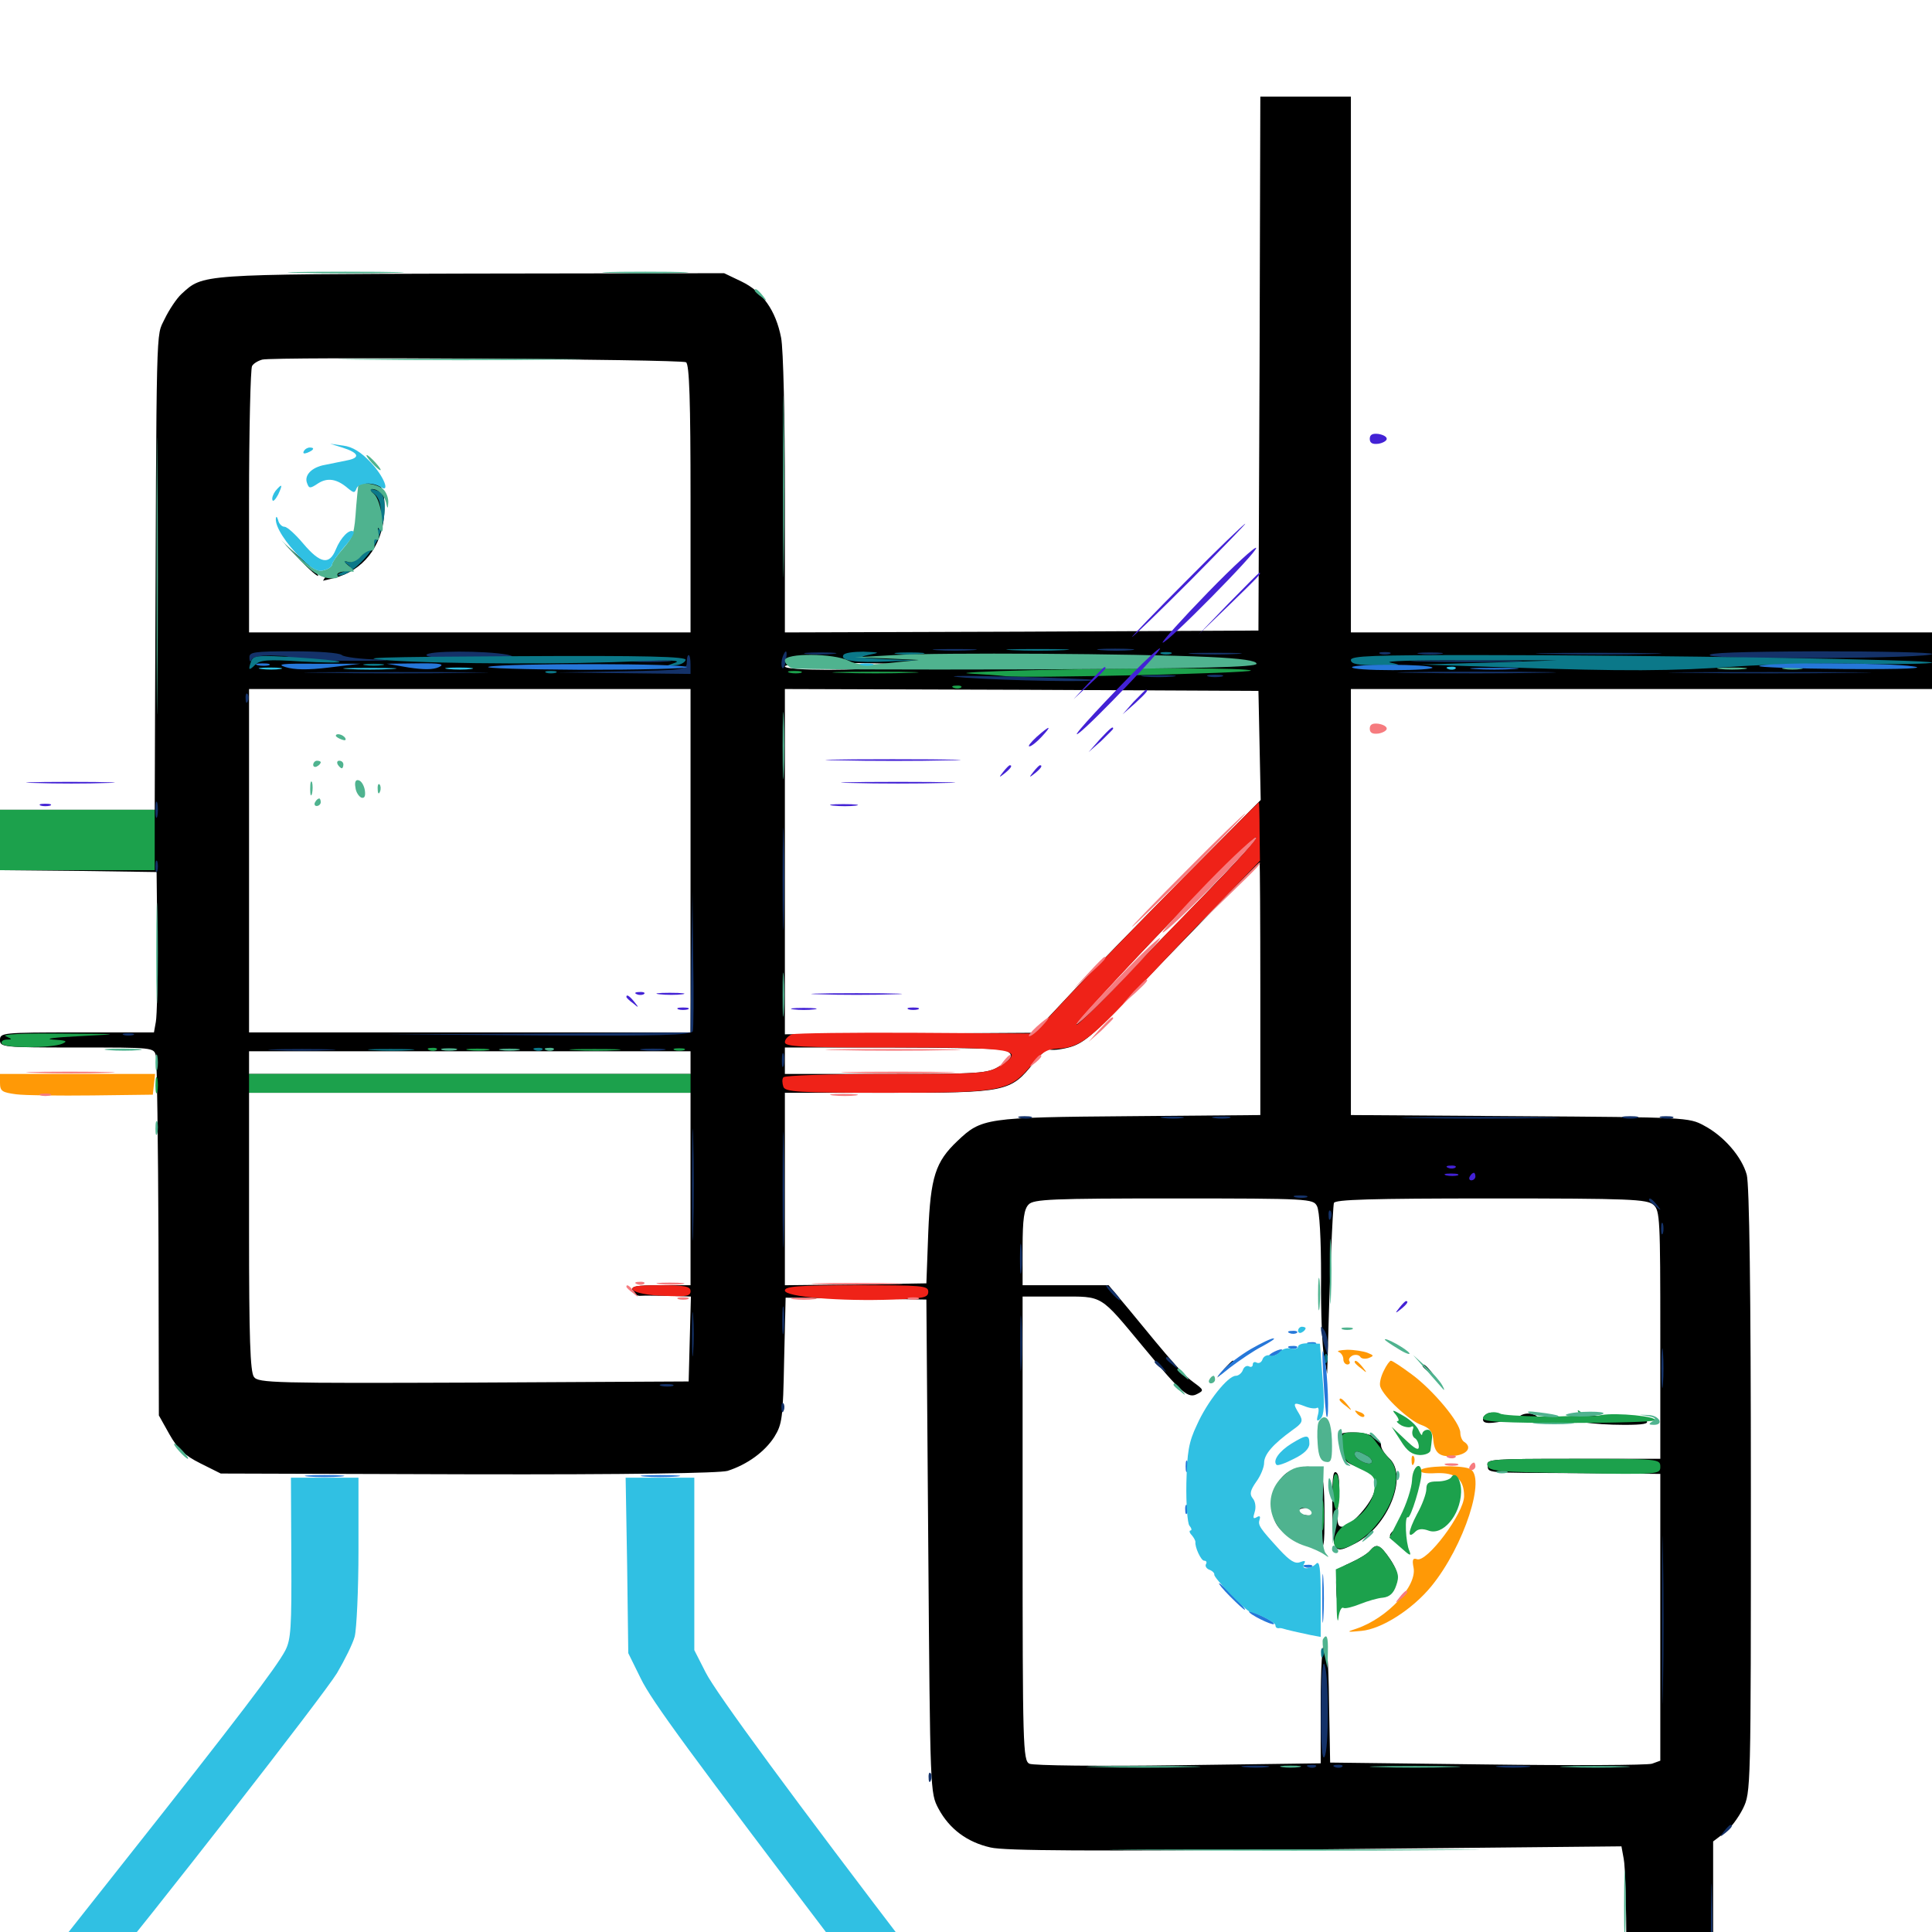 <svg xmlns="http://www.w3.org/2000/svg" viewBox="0 -1000 1000 1000">
	<path fill="#000000" d="M651.953 -811.914L651.367 -673.633L528.906 -673.047L406.25 -672.656V-743.75C406.25 -783.594 405.469 -819.336 404.297 -825.195C401.562 -839.258 394.727 -849.023 383.789 -854.297L374.805 -858.594L243.75 -858.398C102.734 -858.008 105.273 -858.203 93.945 -847.852C91.406 -845.508 87.5 -839.648 85.156 -834.766C80.664 -825.195 81.055 -838.086 80.273 -636.133L80.078 -580.859H40.039H0V-565.234V-549.609L40.625 -549.219L81.055 -548.633L81.445 -512.5C81.641 -492.578 81.25 -474.023 80.664 -471.094L79.688 -465.625H39.844C1.367 -465.625 0 -465.43 0 -461.719C0 -458.008 1.367 -457.812 39.844 -457.812C79.492 -457.812 79.688 -457.812 80.664 -453.516C81.25 -450.977 81.836 -408.203 82.031 -358.203L82.227 -267.383L87.695 -257.617C91.992 -250 95.508 -246.68 103.711 -242.578L114.258 -237.305L242.188 -236.914C326.172 -236.719 372.266 -237.5 376.562 -238.672C386.914 -241.992 395.898 -248.633 400.781 -256.25C404.883 -262.891 405.273 -266.016 405.859 -295.898L406.641 -328.32L442.969 -327.93L479.492 -327.344L480.469 -199.805C481.445 -72.07 481.445 -72.07 485.742 -63.867C491.406 -53.32 500.586 -46.484 512.695 -43.75C519.922 -41.992 564.648 -41.797 680.859 -42.773L839.258 -44.336L840.43 -37.891C841.211 -34.375 841.797 -13.281 841.797 9.18V50H864.258H886.719V1.562V-46.875L892.383 -51.172C895.508 -53.32 899.805 -59.18 902.148 -63.867C906.25 -72.266 906.25 -73.438 906.25 -228.516C906.25 -331.445 905.469 -387.109 904.102 -391.992C901.562 -401.172 892.383 -411.914 882.031 -417.383C874.219 -421.68 872.266 -421.68 786.719 -422.266L699.219 -422.852V-533.008V-643.359H849.609H1000V-658.008V-672.656H849.609H699.219V-811.328V-950H675.781H652.344ZM355.078 -812.5C356.836 -811.523 357.422 -791.992 357.422 -741.797V-672.656H243.164H128.906V-740.625C128.906 -777.93 129.688 -809.375 130.469 -810.547C131.25 -811.914 133.594 -813.281 135.742 -813.867C141.797 -815.43 352.539 -814.062 355.078 -812.5ZM425.391 -659.57C427.148 -660.156 425.586 -660.547 421.875 -660.547C418.164 -660.547 416.602 -660.156 418.555 -659.57C420.312 -659.18 423.438 -659.18 425.391 -659.57ZM468.359 -659.57C471.289 -659.961 468.359 -660.352 461.914 -660.352C455.469 -660.352 453.125 -659.961 456.641 -659.57C460.156 -659.18 465.43 -659.18 468.359 -659.57ZM650.391 -659.57C650.391 -660.352 636.914 -660.742 620.703 -660.547C590.43 -660.156 593.945 -659.375 630.469 -658.594C641.406 -658.203 650.391 -658.594 650.391 -659.57ZM462.891 -655.078C446.484 -652.734 406.25 -652.734 406.25 -655.078C406.25 -656.25 418.555 -656.836 440.039 -656.836C464.453 -656.641 470.703 -656.055 462.891 -655.078ZM625.586 -655.664C630.078 -656.055 626.367 -656.445 617.188 -656.445C608.008 -656.445 604.297 -656.055 608.984 -655.664C613.477 -655.273 620.898 -655.273 625.586 -655.664ZM149.805 -653.711C153.906 -654.102 151.172 -654.492 143.555 -654.492C136.133 -654.492 132.812 -654.102 136.133 -653.711C139.648 -653.32 145.898 -653.32 149.805 -653.711ZM236.914 -653.711C250.977 -653.906 239.453 -654.297 210.938 -654.297C182.422 -654.297 170.898 -653.906 185.156 -653.711C199.219 -653.32 222.656 -653.32 236.914 -653.711ZM306.055 -653.711C310.156 -654.102 307.422 -654.492 299.805 -654.492C292.383 -654.492 289.062 -654.102 292.383 -653.711C295.898 -653.32 302.148 -653.32 306.055 -653.711ZM752.539 -653.711C759.18 -654.102 753.32 -654.297 739.258 -654.297C725.391 -654.297 719.922 -654.102 727.148 -653.711C734.375 -653.32 745.898 -653.32 752.539 -653.711ZM942.969 -653.711C950.195 -654.102 944.141 -654.297 929.688 -654.297C915.234 -654.297 909.18 -654.102 916.602 -653.711C923.828 -653.32 935.547 -653.32 942.969 -653.711ZM357.422 -554.492V-465.625H243.164H128.906V-554.492V-643.359H243.164H357.422ZM651.953 -614.062L652.539 -585.938L611.719 -544.727C589.453 -522.266 562.891 -495.117 553.125 -484.57L535.156 -465.43L470.703 -465.039L406.25 -464.648V-554.102V-643.359L528.906 -642.969L651.367 -642.383ZM624.805 -538.281C610.547 -523.438 589.062 -501.562 577.344 -489.648C553.711 -465.234 547.266 -460.742 567.969 -482.812C609.961 -527.734 649.414 -568.164 650.195 -566.602C650.586 -565.625 639.062 -552.93 624.805 -538.281ZM652.344 -488.281V-422.852L584.57 -422.266C510.156 -421.68 508.008 -421.289 495.508 -409.375C484.18 -398.633 481.641 -390.82 480.469 -362.109L479.492 -335.742L442.969 -335.156L406.25 -334.766V-384.57V-434.375H459.961C521.094 -434.375 523.047 -434.766 535.156 -450C538.477 -454.297 542.188 -457.422 543.164 -456.836C544.141 -456.25 548.633 -456.641 553.125 -457.812C559.961 -459.57 564.844 -463.477 579.492 -478.906C609.375 -509.961 651.367 -553.32 651.953 -553.32C652.148 -553.516 652.344 -524.219 652.344 -488.281ZM519.141 -456.641C525 -454.883 524.609 -452.539 517.188 -448.047C511.133 -444.336 507.227 -444.141 458.594 -444.141H406.25V-450.977V-457.812H460.547C490.234 -457.812 516.602 -457.227 519.141 -456.641ZM357.422 -450V-444.141H243.164H128.906V-450V-455.859H243.164H357.422ZM357.422 -384.57V-334.766H341.797C328.906 -334.766 326.562 -334.18 327.344 -331.836C327.93 -330.273 329.883 -329.102 331.641 -329.297C333.594 -329.492 340.039 -329.297 346.289 -329.297L357.617 -328.906L357.031 -307.031L356.445 -284.961L245.117 -284.375C142.188 -283.984 133.594 -284.18 131.445 -287.305C129.492 -289.844 128.906 -308.008 128.906 -362.5V-434.375H243.164H357.422ZM681.641 -375.781C683.008 -373.438 683.789 -358.789 683.789 -339.062C683.594 -321.094 684.375 -302.539 685.352 -297.656L686.914 -288.867L687.305 -300.586C688.086 -335.156 689.844 -375.195 690.43 -377.344C691.016 -379.102 709.18 -379.688 771.68 -379.688C843.945 -379.688 852.539 -379.297 855.859 -376.367C859.18 -373.438 859.375 -368.75 859.375 -308.984V-244.922H814.258C772.461 -244.922 769.336 -244.727 769.922 -241.602C770.703 -237.5 766.797 -237.695 817.969 -237.5L859.375 -237.109V-162.891V-88.672L855.078 -87.109C852.539 -86.328 814.062 -86.133 769.531 -86.719L688.477 -87.695L687.891 -119.531C687.695 -139.648 686.719 -150.977 685.547 -150.195C684.375 -149.414 683.594 -136.133 683.594 -118.164V-87.305L609.961 -86.328C568.945 -85.742 534.57 -86.133 532.812 -87.109C529.492 -88.672 529.297 -96.484 529.297 -208.789V-328.906H548.633C571.289 -328.906 568.945 -330.273 591.992 -302.539C611.914 -278.516 615.039 -275.977 619.727 -278.516C623.242 -280.273 623.047 -280.664 617.969 -284.375C612.5 -288.281 606.836 -294.727 583.984 -322.656L573.828 -334.766H551.562H529.297V-354.102C529.297 -369.141 530.078 -374.219 532.422 -376.562C534.961 -379.297 544.531 -379.688 607.422 -379.688C677.734 -379.688 679.688 -379.492 681.641 -375.781ZM187.695 -749.023C185.938 -747.852 184.961 -742.773 184.57 -734.375C184.18 -723.438 183.398 -720.508 179.297 -716.016C176.562 -713.086 172.656 -708.203 170.703 -705.078L167.188 -699.414L172.852 -700.781C187.695 -704.492 197.656 -716.992 198.828 -733.398C200 -748.242 195.703 -754.102 187.695 -749.023ZM155.664 -709.766C160.156 -705.078 164.258 -701.562 164.648 -701.953C165.039 -702.539 161.328 -706.445 156.445 -710.547L147.461 -718.359ZM633.594 -291.406L629.883 -286.914L634.375 -290.625C638.477 -294.141 639.648 -295.703 638.086 -295.703C637.695 -295.703 635.742 -293.75 633.594 -291.406ZM736.328 -292.969C736.328 -292.578 737.891 -291.016 739.844 -289.648C742.773 -287.109 742.969 -287.305 740.43 -290.43C737.891 -293.555 736.328 -294.531 736.328 -292.969ZM771.094 -268.75C769.141 -268.359 767.578 -266.797 767.578 -265.43C767.578 -263.477 769.531 -263.086 775 -263.867C778.906 -264.453 782.422 -265.039 782.617 -265.234C783.984 -266.211 773.633 -269.336 771.094 -268.75ZM786.133 -266.406C785.352 -265.234 787.5 -264.453 791.016 -264.453C794.531 -264.453 796.68 -265.234 795.898 -266.406C795.312 -267.578 792.969 -268.359 791.016 -268.359C789.062 -268.359 786.719 -267.578 786.133 -266.406ZM815.039 -266.211C810.156 -264.648 824.414 -262.5 840.82 -262.5C850.586 -262.5 853.711 -263.086 852.148 -264.648C849.805 -266.992 820.508 -268.164 815.039 -266.211ZM801.367 -265.039C799.414 -265.625 800.586 -266.016 803.711 -266.016C807.031 -266.016 808.398 -265.625 807.227 -265.039C805.859 -264.648 803.125 -264.648 801.367 -265.039ZM694.141 -255.469C694.727 -253.711 695.312 -250.391 695.312 -247.852C695.312 -244.336 696.875 -242.773 701.953 -241.016C710.742 -238.281 712.695 -235.352 711.523 -228.711C710.352 -222.266 699.219 -209.766 694.727 -209.766C692.188 -209.766 691.797 -211.719 692.773 -223.242C693.555 -232.422 693.164 -236.914 691.602 -237.891C689.844 -239.062 689.453 -233.984 689.648 -218.75C689.844 -195.898 690.234 -195.312 701.562 -201.172C718.555 -209.961 728.906 -235.938 719.141 -245.117C716.797 -247.266 714.844 -250.195 714.844 -251.758C714.844 -255.664 708.594 -258.594 700.195 -258.594C694.336 -258.594 693.164 -258.008 694.141 -255.469ZM668.75 -239.062C659.18 -235.352 655.078 -219.141 661.328 -210.156C664.648 -205.469 673.633 -200.195 680.859 -198.828C685.547 -198.047 685.547 -198.047 685.547 -217.188C685.547 -229.492 684.766 -237.109 683.203 -238.672C680.469 -241.406 674.805 -241.602 668.75 -239.062ZM682.617 -217.578C683.398 -216.406 681.25 -215.625 677.93 -215.625C674.609 -215.625 671.875 -216.602 671.875 -217.578C671.875 -218.75 674.023 -219.531 676.562 -219.531C679.297 -219.531 682.031 -218.75 682.617 -217.578ZM719.727 -206.055C719.141 -205.078 719.531 -203.711 720.703 -202.93C721.68 -202.344 722.656 -203.125 722.656 -204.688C722.656 -208.203 721.484 -208.789 719.727 -206.055ZM709.18 -197.461C708.008 -195.898 703.516 -193.164 699.219 -191.211C691.602 -187.695 691.406 -187.5 691.602 -177.734C691.797 -172.266 692.383 -169.727 692.773 -172.266C693.164 -174.609 694.531 -176.172 695.508 -175.391C696.484 -174.805 700.195 -175.195 703.711 -176.367C707.031 -177.539 712.695 -178.711 716.211 -178.906C724.414 -179.492 725.391 -184.18 719.531 -192.969C714.258 -200.586 712.5 -201.367 709.18 -197.461Z"/>
	<path fill="#ff9906" d="M0 -439.453C0 -435.156 1.172 -434.57 8.398 -433.594C12.891 -433.008 30.664 -432.812 47.852 -433.008L79.102 -433.398L79.688 -438.867L80.273 -444.141H40.234H0ZM692.969 -300.195C694.141 -299.805 695.312 -298.047 695.312 -296.484C695.312 -294.922 696.289 -293.75 697.461 -293.75C698.438 -293.75 699.023 -294.531 698.438 -295.508C697.852 -296.484 698.633 -297.656 700.195 -298.438C701.758 -299.023 703.516 -298.633 704.102 -297.656C704.688 -296.68 706.641 -296.484 708.398 -297.07C711.328 -298.242 711.133 -298.438 707.812 -299.805C705.859 -300.586 700.977 -301.367 697.266 -301.367C693.555 -301.172 691.602 -300.781 692.969 -300.195ZM701.172 -294.922C701.172 -294.531 702.734 -292.969 704.688 -291.602C707.617 -289.062 707.812 -289.258 705.273 -292.383C702.734 -295.508 701.172 -296.484 701.172 -294.922ZM716.211 -290.43C714.648 -287.305 713.867 -283.789 714.453 -282.227C716.211 -276.953 729.492 -264.648 735.547 -262.5C739.844 -260.938 741.406 -259.18 741.797 -255.273C742.383 -247.852 745.117 -245.508 752.93 -246.484C759.57 -247.266 762.109 -250.977 757.812 -253.711C756.836 -254.297 755.859 -256.445 755.859 -258.398C755.859 -263.672 741.602 -280.664 730.664 -288.672C725.391 -292.578 720.703 -295.703 719.922 -295.703C719.336 -295.703 717.578 -293.359 716.211 -290.43ZM693.359 -275.391C693.359 -275 694.922 -273.438 696.875 -272.07C699.805 -269.531 700 -269.727 697.461 -272.852C694.922 -275.977 693.359 -276.953 693.359 -275.391ZM702.539 -268.164C703.906 -266.797 705.469 -266.211 706.055 -266.797C706.641 -267.383 705.664 -268.555 703.711 -269.141C700.977 -270.312 700.781 -270.117 702.539 -268.164ZM730.664 -243.75C730.664 -241.602 731.25 -241.016 731.836 -242.578C732.422 -243.945 732.227 -245.703 731.641 -246.289C731.055 -247.07 730.469 -245.898 730.664 -243.75ZM735.352 -239.062C734.57 -237.891 737.5 -237.109 743.359 -237.5C753.516 -237.891 757.812 -234.375 757.812 -225.586C757.812 -216.797 738.477 -191.016 733.398 -192.969C731.25 -193.75 730.859 -192.578 731.641 -188.672C733.594 -179.102 718.164 -162.5 702.148 -157.031C696.68 -155.273 696.875 -155.078 704.688 -155.859C715.234 -156.836 731.055 -166.992 740.82 -178.906C757.812 -199.609 769.727 -236.328 760.547 -239.844C755.469 -241.797 736.719 -241.211 735.352 -239.062Z"/>
	<path fill="#ef2218" d="M712.5 -622.461C710.938 -623.047 711.523 -623.633 713.672 -623.633C715.82 -623.828 716.992 -623.242 716.211 -622.656C715.625 -622.07 713.867 -621.875 712.5 -622.461ZM612.109 -545.312C590.625 -523.438 564.453 -496.484 553.906 -485.352L534.961 -465.039L474.414 -465.43C441.016 -465.625 412.109 -465.234 409.961 -464.648C408.008 -463.867 406.25 -462.109 406.25 -460.547C406.25 -458.203 414.648 -457.812 460.547 -457.812C526.172 -457.812 531.445 -456.836 517.188 -448.047C511.133 -444.336 507.227 -444.141 458.594 -444.141C429.492 -444.141 406.055 -443.359 405.469 -442.383C404.688 -441.406 404.883 -439.258 405.469 -437.5C406.445 -434.766 412.891 -434.375 459.18 -434.375C518.945 -434.375 522.656 -435.156 533.984 -448.828C539.258 -455.469 541.992 -457.031 547.461 -457.227C558.008 -457.617 564.062 -461.914 584.375 -483.398C594.727 -494.531 614.258 -515.234 627.734 -529.102L652.148 -554.492L651.953 -569.727C651.953 -577.93 651.758 -584.766 651.562 -584.766C651.367 -584.766 633.789 -566.992 612.109 -545.312ZM626.562 -540.039C613.281 -526.562 593.555 -506.25 583.008 -494.922C561.328 -471.875 547.461 -459.766 565.234 -479.297C594.922 -512.305 649.414 -568.164 650.195 -566.602C650.586 -565.625 639.844 -553.711 626.562 -540.039ZM327.734 -332.227C328.906 -330.859 335.547 -329.492 343.555 -329.297C355.078 -328.711 357.422 -329.102 357.422 -331.641C357.422 -334.18 354.688 -334.766 341.602 -334.766C328.906 -334.766 326.172 -334.18 327.734 -332.227ZM406.25 -332.031C406.25 -328.711 434.766 -326.367 462.305 -327.344C478.125 -327.93 480.469 -328.32 480.469 -331.445C480.469 -334.57 477.344 -334.766 443.359 -334.766C412.891 -334.766 406.25 -334.18 406.25 -332.031Z"/>
	<path fill="#1ca14c" d="M411.719 -657.617C410.156 -658.203 410.742 -658.789 412.891 -658.789C415.039 -658.984 416.211 -658.398 415.43 -657.812C414.844 -657.227 413.086 -657.031 411.719 -657.617ZM534.18 -653.125C509.57 -652.539 494.922 -651.758 501.953 -651.367C508.984 -650.977 517.383 -650.391 520.508 -650C529.688 -648.828 648.828 -651.562 647.461 -652.93C645.898 -654.297 594.727 -654.492 534.18 -653.125ZM408.789 -651.758C406.836 -652.344 408.008 -652.734 411.133 -652.734C414.453 -652.734 415.82 -652.344 414.648 -651.758C413.281 -651.367 410.547 -651.367 408.789 -651.758ZM435.156 -651.758C425.195 -651.953 433.203 -652.344 453.125 -652.344C473.047 -652.344 481.055 -651.953 471.289 -651.758C461.328 -651.367 444.922 -651.367 435.156 -651.758ZM493.75 -643.945C492.188 -644.531 492.773 -645.117 494.922 -645.117C497.07 -645.312 498.242 -644.727 497.461 -644.141C496.875 -643.555 495.117 -643.359 493.75 -643.945ZM0 -565.234V-549.609H40.039H80.078V-565.234V-580.859H40.039H0ZM2.93 -463.672C6.445 -462.109 6.445 -461.914 3.32 -461.914C1.367 -461.719 0.391 -460.938 0.977 -459.766C2.344 -457.422 26.758 -457.422 32.227 -459.766C35.352 -461.133 34.18 -461.523 27.344 -461.914C22.461 -462.305 28.711 -463.086 41.016 -463.672C63.477 -464.844 63.477 -464.844 31.25 -465.039C11.719 -465.234 0.586 -464.648 2.93 -463.672ZM222.266 -456.445C220.703 -457.031 221.289 -457.617 223.438 -457.617C225.586 -457.812 226.758 -457.227 225.977 -456.641C225.391 -456.055 223.633 -455.859 222.266 -456.445ZM242.773 -456.445C239.648 -456.836 241.797 -457.227 247.07 -457.227C252.539 -457.227 254.883 -456.836 252.539 -456.445C250 -456.055 245.703 -456.055 242.773 -456.445ZM297.461 -456.445C291.211 -456.836 295.898 -457.031 307.617 -457.031C319.531 -457.031 324.609 -456.836 318.945 -456.445C313.281 -456.055 303.711 -456.055 297.461 -456.445ZM349.219 -456.445C347.852 -457.031 348.828 -457.422 351.562 -457.422C354.297 -457.422 355.273 -457.031 354.102 -456.445C352.734 -456.055 350.391 -456.055 349.219 -456.445ZM80.469 -438.281C80.469 -434.57 80.859 -433.008 81.445 -434.961C81.836 -436.719 81.836 -439.844 81.445 -441.797C80.859 -443.555 80.469 -441.992 80.469 -438.281ZM128.906 -439.258V-434.375H243.164H357.422V-439.258V-444.141H243.164H128.906ZM722.461 -267.773C723.828 -266.016 724.414 -264.453 723.438 -264.453C722.461 -264.453 723.242 -263.477 725.195 -262.305C726.953 -261.328 729.492 -260.938 730.469 -261.523C731.445 -262.109 731.836 -261.523 731.25 -259.961C730.664 -258.398 731.055 -256.445 732.227 -255.664C733.398 -255.078 734.375 -252.93 734.375 -251.172C734.375 -249.023 732.422 -250 727.344 -254.883L720.312 -261.523L725 -254.297C728.32 -248.828 730.859 -247.07 734.961 -246.875C737.891 -246.875 740.43 -248.047 740.43 -249.414C740.625 -250.586 741.016 -253.516 741.211 -255.859C741.406 -258.203 740.43 -259.961 739.062 -259.961C737.5 -259.961 736.328 -258.984 736.133 -257.812C736.133 -256.641 735.352 -257.422 734.375 -259.57C733.594 -261.719 729.883 -265.234 726.367 -267.188C720.703 -270.508 720.117 -270.508 722.461 -267.773ZM771.094 -268.75C769.141 -268.359 767.578 -266.992 767.578 -265.82C767.578 -264.062 779.102 -263.477 811.328 -263.477C835.352 -263.477 855.664 -264.062 856.445 -264.844C858.398 -266.797 836.719 -268.945 828.906 -267.578C824.414 -266.602 820.898 -266.992 818.75 -268.75C816.797 -270.312 816.211 -270.508 816.992 -268.945C817.969 -267.188 813.281 -266.797 798.438 -266.797C787.305 -266.992 777.539 -267.578 776.367 -268.359C775.391 -268.945 772.852 -269.336 771.094 -268.75ZM694.922 -251.172C695.508 -244.531 696.68 -243.164 703.711 -239.844C710.938 -236.523 711.914 -235.352 711.523 -230.273C710.938 -222.852 705.469 -215.43 697.852 -211.719C691.406 -208.594 688.086 -200.391 692.383 -198.633C696.289 -197.266 705.859 -202.93 711.914 -210.156C722.656 -222.656 725.781 -237.695 719.336 -244.727C717.383 -246.875 714.258 -250.781 712.305 -253.516C709.57 -257.422 707.227 -258.594 701.562 -258.594C694.336 -258.594 694.141 -258.594 694.922 -251.172ZM707.227 -246.68C709.375 -245.703 710.547 -243.945 709.961 -242.969C708.789 -241.016 701.172 -244.727 701.172 -247.266C701.172 -249.414 702.734 -249.219 707.227 -246.68ZM769.922 -241.602C770.508 -238.477 774.609 -238.086 815.039 -237.5C858.789 -236.719 859.375 -236.914 859.375 -240.82C859.375 -244.922 858.594 -244.922 814.258 -244.922C772.461 -244.922 769.336 -244.727 769.922 -241.602ZM730.859 -233.789C730.664 -229.688 727.93 -221.289 724.805 -215.234L719.141 -204.102L725.195 -198.828C729.688 -194.727 730.664 -194.336 729.492 -197.266C727.539 -201.562 726.953 -215.625 728.711 -214.648C730.078 -213.672 735.938 -232.812 735.742 -237.695C735.547 -244.336 731.055 -240.82 730.859 -233.789ZM689.844 -227.539C690.039 -222.266 691.016 -218.359 691.797 -218.75C694.141 -220.117 693.75 -237.109 691.406 -237.109C690.234 -237.109 689.648 -232.812 689.844 -227.539ZM751.172 -235.352C750.391 -234.18 747.266 -233.203 743.945 -233.203C739.453 -233.203 738.281 -232.422 738.281 -229.297C738.281 -226.953 736.133 -221.094 733.398 -216.211C728.711 -207.227 728.32 -202.93 732.617 -207.227C734.18 -208.789 736.523 -208.789 739.258 -207.812C746.68 -204.883 755.859 -215.625 756.25 -227.539C756.445 -233.984 753.32 -238.867 751.172 -235.352ZM684.18 -215.625C684.18 -208.594 684.57 -205.859 684.961 -209.375C685.352 -212.695 685.352 -218.555 684.961 -222.07C684.57 -225.391 684.18 -222.656 684.18 -215.625ZM709.18 -197.461C708.008 -195.898 703.516 -193.164 699.219 -191.211L691.406 -187.695L691.797 -171.875C691.797 -163.086 692.383 -158.984 692.773 -162.5C693.164 -166.016 694.336 -168.359 695.312 -167.773C696.094 -167.188 700 -168.164 703.906 -169.727C707.812 -171.289 713.086 -172.852 715.82 -173.047C719.141 -173.438 721.289 -175.195 722.656 -179.297C724.414 -184.18 723.828 -186.133 719.727 -192.578C714.453 -200.586 712.695 -201.367 709.18 -197.461Z"/>
	<path fill="#143269" d="M484.961 -663.477C479.688 -663.867 483.984 -664.062 494.141 -664.062C504.297 -664.062 508.594 -663.867 503.516 -663.477C498.242 -663.086 490.039 -663.086 484.961 -663.477ZM569.922 -663.477C565.234 -663.867 568.555 -664.258 577.148 -664.258C585.742 -664.258 589.453 -663.867 585.547 -663.477C581.445 -663.086 574.414 -663.086 569.922 -663.477ZM129.102 -659.57C129.102 -657.422 129.688 -657.031 130.273 -658.594C130.859 -659.961 134.57 -660.742 140.234 -660.742L149.414 -660.352L141.602 -659.18C137.305 -658.594 151.758 -658.008 173.828 -658.008C195.898 -657.812 206.055 -658.203 196.289 -658.594C186.719 -658.789 177.93 -659.961 176.953 -660.938C175.781 -662.109 164.648 -662.891 151.953 -662.891C131.25 -662.891 128.906 -662.5 129.102 -659.57ZM220.703 -660.938C220.703 -663.281 251.367 -663.281 262.695 -661.133C268.555 -659.766 264.258 -659.375 245.703 -659.18C230.078 -658.984 220.703 -659.766 220.703 -660.938ZM405.078 -659.961C404.492 -658.398 404.297 -656.055 404.688 -654.688C405.273 -653.32 406.055 -654.492 406.641 -657.617C407.812 -663.281 406.836 -664.648 405.078 -659.961ZM417.383 -661.523C414.062 -661.914 417.383 -662.305 424.805 -662.305C432.422 -662.305 435.156 -661.914 431.055 -661.523C427.148 -661.133 420.898 -661.133 417.383 -661.523ZM617.773 -661.523C611.523 -661.914 616.602 -662.109 628.906 -662.109C641.211 -662.109 646.289 -661.914 640.234 -661.523C633.984 -661.133 623.828 -661.133 617.773 -661.523ZM714.453 -661.523C713.086 -662.109 714.062 -662.5 716.797 -662.5C719.531 -662.5 720.508 -662.109 719.336 -661.523C717.969 -661.133 715.625 -661.133 714.453 -661.523ZM734.961 -661.523C731.836 -661.914 734.375 -662.305 740.234 -662.305C746.094 -662.305 748.633 -661.914 745.703 -661.523C742.578 -661.133 737.891 -661.133 734.961 -661.523ZM801.367 -661.523C786.523 -661.719 798.242 -662.109 827.148 -662.109C856.25 -662.109 868.359 -661.719 854.102 -661.523C840.039 -661.133 816.211 -661.133 801.367 -661.523ZM885.156 -660.742C882.812 -662.109 900 -662.695 941.016 -662.891C973.438 -662.891 1000 -662.305 1000 -661.523C1000 -659.18 889.258 -658.398 885.156 -660.742ZM355.469 -657.031C355.469 -653.32 353.906 -653.125 321.875 -652.539L288.086 -651.953L322.852 -651.562L357.422 -651.172V-656.055C357.422 -658.789 357.031 -660.938 356.445 -660.938C355.859 -660.938 355.469 -659.18 355.469 -657.031ZM326.758 -657.617C321.484 -658.008 325.781 -658.203 335.938 -658.203C346.094 -658.203 350.391 -658.008 345.312 -657.617C340.039 -657.227 331.836 -657.227 326.758 -657.617ZM735.938 -657.617C722.656 -657.812 733.008 -658.203 758.789 -658.203C784.57 -658.203 795.312 -657.812 782.812 -657.617C770.312 -657.227 749.219 -657.227 735.938 -657.617ZM166.406 -651.758C145.312 -651.953 162.695 -652.148 205.078 -652.148C247.461 -652.148 264.844 -651.953 243.555 -651.758C222.461 -651.367 187.695 -651.367 166.406 -651.758ZM730.859 -651.758C712.891 -651.953 728.125 -652.344 764.648 -652.344C801.172 -652.344 815.82 -651.953 797.266 -651.758C778.711 -651.367 748.828 -651.367 730.859 -651.758ZM873.633 -651.758C850.195 -651.953 869.336 -652.148 916.016 -652.148C962.695 -652.148 981.836 -651.953 958.594 -651.758C935.156 -651.367 896.875 -651.367 873.633 -651.758ZM500 -649.219C486.719 -650.195 494.531 -650.391 522.461 -649.805C546.094 -649.219 565.82 -648.438 566.211 -648.047C567.578 -646.875 522.07 -647.656 500 -649.219ZM592.383 -649.805C588.281 -650.195 591.602 -650.586 599.609 -650.586C607.617 -650.586 610.938 -650.195 607.031 -649.805C602.93 -649.414 596.289 -649.414 592.383 -649.805ZM625.586 -649.805C623.633 -650.391 625.195 -650.781 628.906 -650.781C632.617 -650.781 634.18 -650.391 632.422 -649.805C630.469 -649.414 627.344 -649.414 625.586 -649.805ZM127.148 -638.281C127.148 -636.133 127.734 -635.547 128.32 -637.109C128.906 -638.477 128.711 -640.234 128.125 -640.82C127.539 -641.602 126.953 -640.43 127.148 -638.281ZM80.469 -580.859C80.469 -577.148 80.859 -575.586 81.445 -577.539C81.836 -579.297 81.836 -582.422 81.445 -584.375C80.859 -586.133 80.469 -584.57 80.469 -580.859ZM405.078 -544.727C405.078 -521.094 405.469 -511.719 405.664 -523.828C406.055 -535.938 406.055 -555.273 405.664 -566.797C405.469 -578.32 405.078 -568.359 405.078 -544.727ZM80.469 -551.562C80.469 -548.828 80.859 -547.852 81.445 -549.219C81.836 -550.391 81.836 -552.734 81.445 -554.102C80.859 -555.273 80.469 -554.297 80.469 -551.562ZM357.812 -502.344L357.422 -465.625L278.906 -465.039L200.195 -464.648L278.906 -464.062C341.406 -463.672 357.812 -464.258 358.594 -466.211C358.984 -467.578 359.18 -484.57 358.789 -503.711L358.398 -538.867ZM64.062 -464.258C62.695 -464.844 63.672 -465.234 66.406 -465.234C69.141 -465.234 70.117 -464.844 68.945 -464.258C67.578 -463.867 65.234 -463.867 64.062 -464.258ZM142.188 -456.445C134.375 -456.641 140.625 -457.031 156.25 -457.031C171.875 -457.031 178.125 -456.641 170.508 -456.445C162.695 -456.055 149.805 -456.055 142.188 -456.445ZM332.617 -456.445C329.492 -456.836 332.031 -457.227 337.891 -457.227C343.75 -457.227 346.289 -456.836 343.359 -456.445C340.234 -456.055 335.547 -456.055 332.617 -456.445ZM404.688 -450.977C404.688 -447.852 405.078 -446.68 405.664 -448.633C406.055 -450.391 406.055 -453.125 405.664 -454.492C405.078 -455.664 404.688 -454.297 404.688 -450.977ZM358.203 -386.523C358.203 -360.742 358.594 -350.391 358.789 -363.672C359.18 -376.953 359.18 -398.047 358.789 -410.547C358.594 -423.047 358.203 -412.305 358.203 -386.523ZM405.078 -384.57C405.078 -357.812 405.469 -346.484 405.664 -359.57C406.055 -372.656 406.055 -394.531 405.664 -408.398C405.469 -422.07 405.078 -411.523 405.078 -384.57ZM527.93 -421.289C525.977 -421.875 527.148 -422.266 530.273 -422.266C533.594 -422.266 534.961 -421.875 533.789 -421.289C532.422 -420.898 529.688 -420.898 527.93 -421.289ZM602.148 -421.289C599.023 -421.68 601.172 -422.07 606.445 -422.07C611.914 -422.07 614.258 -421.68 611.914 -421.289C609.375 -420.898 605.078 -420.898 602.148 -421.289ZM628.516 -421.289C625.977 -421.68 627.539 -422.07 631.836 -422.07C636.133 -422.266 638.086 -421.875 636.328 -421.289C634.375 -420.898 630.859 -420.898 628.516 -421.289ZM732.812 -421.289C714.844 -421.484 730.078 -421.875 766.602 -421.875C803.125 -421.875 817.773 -421.484 799.219 -421.289C780.664 -420.898 750.781 -420.898 732.812 -421.289ZM840.43 -421.289C838.477 -421.875 840.039 -422.266 843.75 -422.266C847.461 -422.266 849.023 -421.875 847.266 -421.289C845.312 -420.898 842.188 -420.898 840.43 -421.289ZM859.961 -421.289C858.008 -421.875 859.18 -422.266 862.305 -422.266C865.625 -422.266 866.992 -421.875 865.82 -421.289C864.453 -420.898 861.719 -420.898 859.961 -421.289ZM670.508 -380.273C668.555 -380.859 669.727 -381.25 672.852 -381.25C676.172 -381.25 677.539 -380.859 676.367 -380.273C675 -379.883 672.266 -379.883 670.508 -380.273ZM853.516 -378.906C853.516 -378.516 855.078 -376.953 857.031 -375.586C859.961 -373.047 860.156 -373.242 857.617 -376.367C855.078 -379.492 853.516 -380.469 853.516 -378.906ZM687.695 -370.703C687.695 -368.555 688.281 -367.969 688.867 -369.531C689.453 -370.898 689.258 -372.656 688.672 -373.242C688.086 -374.023 687.5 -372.852 687.695 -370.703ZM859.766 -364.062C859.766 -361.328 860.156 -360.352 860.742 -361.719C861.133 -362.891 861.133 -365.234 860.742 -366.602C860.156 -367.773 859.766 -366.797 859.766 -364.062ZM527.93 -348.438C527.93 -341.406 528.32 -338.672 528.711 -342.188C529.102 -345.508 529.102 -351.367 528.711 -354.883C528.32 -358.203 527.93 -355.469 527.93 -348.438ZM575.195 -330.859C577.148 -328.711 579.102 -326.953 579.688 -326.953C580.273 -326.953 579.102 -328.711 577.148 -330.859C575.195 -333.008 573.242 -334.766 572.656 -334.766C572.07 -334.766 573.242 -333.008 575.195 -330.859ZM358.203 -309.375C358.203 -299.219 358.398 -294.922 358.789 -300.195C359.18 -305.273 359.18 -313.477 358.789 -318.75C358.398 -323.828 358.203 -319.531 358.203 -309.375ZM404.883 -316.211C404.883 -309.766 405.273 -307.422 405.664 -310.938C406.055 -314.453 406.055 -319.727 405.664 -322.656C405.273 -325.586 404.883 -322.656 404.883 -316.211ZM528.125 -304.492C528.125 -291.602 528.32 -286.523 528.711 -293.359C529.102 -300 529.102 -310.547 528.711 -316.797C528.32 -322.852 528.125 -317.383 528.125 -304.492ZM683.789 -311.328C683.984 -309.766 684.766 -306.25 685.547 -303.516L687.109 -298.633L687.305 -303.516C687.305 -306.25 686.523 -309.766 685.547 -311.328C683.789 -313.867 683.594 -313.867 683.789 -311.328ZM859.961 -291.797C859.961 -282.617 860.352 -278.906 860.742 -283.594C861.133 -288.086 861.133 -295.508 860.742 -300.195C860.352 -304.688 859.961 -300.977 859.961 -291.797ZM603.516 -296.875C603.516 -296.484 605.078 -294.922 607.031 -293.555C609.961 -291.016 610.156 -291.211 607.617 -294.336C605.078 -297.461 603.516 -298.438 603.516 -296.875ZM597.656 -294.922C597.656 -294.531 599.219 -292.969 601.172 -291.602C604.102 -289.062 604.297 -289.258 601.758 -292.383C599.219 -295.508 597.656 -296.484 597.656 -294.922ZM342.383 -282.617C340.43 -283.203 341.602 -283.594 344.727 -283.594C348.047 -283.594 349.414 -283.203 348.242 -282.617C346.875 -282.227 344.141 -282.227 342.383 -282.617ZM404.492 -271.094C404.492 -268.945 405.078 -268.359 405.664 -269.922C406.25 -271.289 406.055 -273.047 405.469 -273.633C404.883 -274.414 404.297 -273.242 404.492 -271.094ZM860.352 -161.914C860.352 -123.242 860.547 -107.227 860.742 -126.172C861.133 -145.117 861.133 -176.758 860.742 -196.484C860.547 -216.211 860.352 -200.586 860.352 -161.914ZM683.789 -115.039C683.594 -96.68 684.375 -88.672 685.547 -90.625C687.891 -94.141 687.891 -133.008 685.547 -138.477C684.57 -140.82 683.789 -132.031 683.789 -115.039ZM644.141 -85.352C640.625 -85.742 642.969 -86.133 649.414 -86.133C655.859 -86.133 658.789 -85.742 655.859 -85.352C652.93 -84.961 647.656 -84.961 644.141 -85.352ZM677.344 -85.352C675.781 -85.938 676.367 -86.523 678.516 -86.523C680.664 -86.719 681.836 -86.133 681.055 -85.547C680.469 -84.961 678.711 -84.766 677.344 -85.352ZM691.016 -85.352C689.453 -85.938 690.039 -86.523 692.188 -86.523C694.336 -86.719 695.508 -86.133 694.727 -85.547C694.141 -84.961 692.383 -84.766 691.016 -85.352ZM775.977 -85.352C771.875 -85.742 775.195 -86.133 783.203 -86.133C791.211 -86.133 794.531 -85.742 790.625 -85.352C786.523 -84.961 779.883 -84.961 775.977 -85.352ZM480.664 -79.688C480.664 -77.539 481.25 -76.953 481.836 -78.516C482.422 -79.883 482.227 -81.641 481.641 -82.227C481.055 -83.008 480.469 -81.836 480.664 -79.688ZM892.383 -52.148C889.844 -49.023 890.039 -48.828 893.164 -51.367C896.289 -53.906 897.266 -55.469 895.703 -55.469C895.312 -55.469 893.75 -53.906 892.383 -52.148ZM885.547 4.102C885.547 29.883 885.938 40.234 886.133 26.953C886.523 13.672 886.523 -7.422 886.133 -19.922C885.938 -32.422 885.547 -21.68 885.547 4.102Z"/>
	<path fill="#f67b7f" d="M708.984 -622.852C708.984 -620.703 710.352 -619.922 713.477 -620.312C715.82 -620.703 717.773 -621.875 717.773 -622.852C717.773 -624.023 715.82 -625 713.477 -625.391C710.352 -625.781 708.984 -625 708.984 -622.852ZM716.211 -622.656C716.992 -623.242 715.82 -623.828 713.672 -623.633C711.523 -623.633 710.938 -623.047 712.5 -622.461C713.867 -621.875 715.625 -622.07 716.211 -622.656ZM614.258 -549.609C598.242 -533.594 585.547 -520.312 585.938 -520.312C586.523 -520.312 600.195 -533.594 616.211 -549.609C632.227 -565.82 644.922 -578.906 644.531 -578.906C643.945 -578.906 630.273 -565.82 614.258 -549.609ZM625.195 -543.359C611.719 -529.492 601.367 -517.969 601.758 -517.383C603.125 -516.016 650.977 -564.453 650.195 -566.406C649.805 -567.383 638.477 -557.031 625.195 -543.359ZM635.742 -537.5L620.117 -521.289L636.328 -536.914C651.172 -551.367 653.32 -553.516 651.758 -553.516C651.562 -553.516 644.336 -546.289 635.742 -537.5ZM585.938 -501.172C564.844 -479.688 553.32 -466.602 558.594 -470.703C565.625 -475.977 602.344 -514.453 600.391 -514.453C599.414 -514.258 592.969 -508.398 585.938 -501.172ZM563.477 -496.484L555.664 -488.086L564.062 -495.898C571.68 -502.93 573.242 -504.688 571.68 -504.688C571.289 -504.688 567.578 -500.977 563.477 -496.484ZM586.719 -486.719L581.055 -480.273L587.5 -485.938C593.359 -491.406 594.727 -492.969 593.164 -492.969C592.773 -492.969 590.039 -490.039 586.719 -486.719ZM536.523 -468.555C533.594 -465.82 531.836 -463.672 532.812 -463.672C533.789 -463.672 536.523 -465.82 539.062 -468.555C544.922 -474.805 543.555 -474.805 536.523 -468.555ZM569.141 -467.188L563.477 -460.742L569.922 -466.406C573.242 -469.727 576.172 -472.461 576.172 -472.852C576.172 -474.414 574.609 -473.047 569.141 -467.188ZM434.18 -456.445C418.359 -456.641 430.859 -457.031 461.914 -457.031C493.164 -457.031 506.055 -456.641 490.82 -456.445C475.586 -456.055 450.195 -456.055 434.18 -456.445ZM519.336 -450.586C516.797 -447.461 516.992 -447.266 520.117 -449.805C523.242 -452.344 524.219 -453.906 522.656 -453.906C522.266 -453.906 520.703 -452.344 519.336 -450.586ZM534.961 -450.586C532.422 -447.461 532.617 -447.266 535.742 -449.805C538.867 -452.344 539.844 -453.906 538.281 -453.906C537.891 -453.906 536.328 -452.344 534.961 -450.586ZM18.164 -444.727C7.617 -444.922 15.82 -445.312 36.133 -445.312C56.641 -445.312 65.234 -444.922 55.273 -444.727C45.312 -444.336 28.711 -444.336 18.164 -444.727ZM441.016 -444.727C427.734 -444.922 438.477 -445.312 464.844 -445.312C491.211 -445.312 501.953 -444.922 488.867 -444.727C475.586 -444.336 454.102 -444.336 441.016 -444.727ZM21.094 -433.008C19.727 -433.594 20.703 -433.984 23.438 -433.984C26.172 -433.984 27.148 -433.594 25.977 -433.008C24.609 -432.617 22.266 -432.617 21.094 -433.008ZM431.25 -433.008C427.734 -433.398 430.078 -433.789 436.523 -433.789C442.969 -433.789 445.898 -433.398 442.969 -433.008C440.039 -432.617 434.766 -432.617 431.25 -433.008ZM329.688 -335.352C328.125 -335.938 328.711 -336.523 330.859 -336.523C333.008 -336.719 334.18 -336.133 333.398 -335.547C332.812 -334.961 331.055 -334.766 329.688 -335.352ZM341.406 -335.352C337.891 -335.742 340.234 -336.133 346.68 -336.133C353.125 -336.133 356.055 -335.742 353.125 -335.352C350.195 -334.961 344.922 -334.961 341.406 -335.352ZM424.414 -335.352C413.867 -335.547 422.461 -335.938 443.359 -335.938C464.258 -335.938 472.852 -335.547 462.5 -335.352C451.953 -334.961 434.766 -334.961 424.414 -335.352ZM324.219 -333.984C324.219 -333.594 325.781 -332.031 327.734 -330.664C330.664 -328.125 330.859 -328.32 328.32 -331.445C325.781 -334.57 324.219 -335.547 324.219 -333.984ZM351.172 -327.539C349.805 -328.125 350.781 -328.516 353.516 -328.516C356.25 -328.516 357.227 -328.125 356.055 -327.539C354.688 -327.148 352.344 -327.148 351.172 -327.539ZM410.742 -327.539C407.617 -327.93 410.156 -328.32 416.016 -328.32C421.875 -328.32 424.414 -327.93 421.484 -327.539C418.359 -327.148 413.672 -327.148 410.742 -327.539ZM470.312 -327.539C468.945 -328.125 469.922 -328.516 472.656 -328.516C475.391 -328.516 476.367 -328.125 475.195 -327.539C473.828 -327.148 471.484 -327.148 470.312 -327.539ZM749.609 -245.508C748.047 -246.094 748.633 -246.68 750.781 -246.68C752.93 -246.875 754.102 -246.289 753.32 -245.703C752.734 -245.117 750.977 -244.922 749.609 -245.508ZM748.633 -241.602C746.68 -242.188 747.852 -242.578 750.977 -242.578C754.297 -242.578 755.664 -242.188 754.492 -241.602C753.125 -241.211 750.391 -241.211 748.633 -241.602ZM760.742 -241.016C760.156 -240.039 760.547 -239.062 761.523 -239.062C762.695 -239.062 763.672 -240.039 763.672 -241.016C763.672 -242.188 763.281 -242.969 762.891 -242.969C762.305 -242.969 761.328 -242.188 760.742 -241.016ZM724.414 -173.242C721.875 -170.117 722.07 -169.922 725.195 -172.461C728.32 -175 729.297 -176.562 727.734 -176.562C727.344 -176.562 725.781 -175 724.414 -173.242Z"/>
	<path fill="#0b7889" d="M193.945 -744.141C197.656 -741.211 198.242 -732.422 195.117 -724.023C192.188 -716.211 183.789 -707.812 179.883 -709.18C177.148 -709.961 177.148 -709.766 179.688 -708.008C182.031 -706.445 181.641 -705.664 177.734 -704.102C175 -703.125 174.023 -702.148 175.586 -702.148C180.469 -701.758 191.016 -711.523 195.117 -720.117C200 -730.273 200.586 -743.945 196.094 -745.703C191.211 -747.656 190.234 -746.875 193.945 -744.141ZM524.023 -663.477C516.602 -663.867 522.656 -664.062 537.109 -664.062C551.562 -664.062 557.617 -663.867 550.391 -663.477C542.969 -663.086 531.25 -663.086 524.023 -663.477ZM436.523 -660.938C434.766 -658.008 442.969 -656.836 459.961 -657.617L475.586 -658.203L458.984 -658.789C445.898 -659.375 443.75 -659.766 449.219 -660.938C455.859 -662.305 455.859 -662.305 446.875 -662.695C441.797 -662.695 437.109 -662.109 436.523 -660.938ZM464.453 -661.523C460.938 -661.914 463.672 -662.305 470.703 -662.305C477.734 -662.305 480.469 -661.914 477.148 -661.523C473.633 -661.133 467.773 -661.133 464.453 -661.523ZM601.172 -661.523C599.805 -662.109 600.781 -662.5 603.516 -662.5C606.25 -662.5 607.227 -662.109 606.055 -661.523C604.688 -661.133 602.344 -661.133 601.172 -661.523ZM130.078 -658.008C128.32 -653.125 128.711 -652.539 132.031 -655.859C134.57 -658.398 138.477 -658.789 155.859 -657.617C167.383 -657.031 176.367 -656.836 175.781 -657.422C175.195 -658.008 165.039 -658.984 153.125 -659.766C133.984 -660.938 131.25 -660.742 130.078 -658.008ZM201.172 -658.203C229.688 -656.25 297.266 -656.055 331.055 -657.812C346.289 -658.398 352.734 -658.203 349.609 -657.031L344.727 -655.273L349.414 -655.664C352.148 -655.859 354.492 -657.031 354.883 -658.398C355.469 -660.156 335.547 -660.742 266.211 -660.352C195.703 -659.961 182.031 -659.57 201.172 -658.203ZM699.219 -658.398C699.219 -656.25 702.93 -655.664 713.477 -655.664C725.195 -655.469 726.172 -655.664 719.727 -657.031C715.43 -657.812 733.008 -658.398 758.789 -658.203H805.664L770.508 -657.031L735.352 -656.055L782.227 -654.492C839.062 -652.539 866.016 -652.539 899.414 -655.078C913.477 -656.055 941.797 -656.836 962.5 -656.445C983.008 -656.055 1000 -656.445 1000 -657.031C1000 -658.594 856.055 -660.938 764.258 -660.938C710.938 -660.938 699.219 -660.547 699.219 -658.398ZM420.508 -657.617C417.383 -658.008 419.531 -658.398 424.805 -658.398C430.273 -658.398 432.617 -658.008 430.273 -657.617C427.734 -657.227 423.438 -657.227 420.508 -657.617ZM189.062 -655.664C186.523 -656.055 188.477 -656.445 193.359 -656.445C198.242 -656.445 200.195 -656.055 197.852 -655.664C195.312 -655.273 191.406 -655.273 189.062 -655.664ZM282.812 -651.758C281.445 -652.344 282.422 -652.734 285.156 -652.734C287.891 -652.734 288.867 -652.344 287.695 -651.758C286.328 -651.367 283.984 -651.367 282.812 -651.758ZM192.969 -456.445C187.305 -456.836 191.406 -457.031 202.148 -457.031C212.891 -457.031 217.578 -456.836 212.5 -456.445C207.422 -456.055 198.633 -456.055 192.969 -456.445ZM276.953 -456.445C275.391 -457.031 275.977 -457.617 278.125 -457.617C280.273 -457.812 281.445 -457.227 280.664 -456.641C280.078 -456.055 278.32 -455.859 276.953 -456.445ZM685.742 -296.484C685.742 -294.336 686.328 -293.75 686.914 -295.312C687.5 -296.68 687.305 -298.438 686.719 -299.023C686.133 -299.805 685.547 -298.633 685.742 -296.484ZM683.789 -144.141C683.789 -141.992 684.375 -141.406 684.961 -142.969C685.547 -144.336 685.352 -146.094 684.766 -146.68C684.18 -147.461 683.594 -146.289 683.789 -144.141Z"/>
	<path fill="#4fb38f" d="M154.883 -858.789C141.211 -858.984 151.953 -859.375 178.711 -859.375C205.664 -859.375 216.797 -858.984 203.711 -858.789C190.625 -858.398 168.75 -858.398 154.883 -858.789ZM316.016 -858.789C306.055 -858.984 314.062 -859.375 333.984 -859.375C353.906 -859.375 361.914 -858.984 352.148 -858.789C342.188 -858.398 325.781 -858.398 316.016 -858.789ZM390.625 -849.609C390.625 -849.219 392.188 -847.656 394.141 -846.289C397.07 -843.75 397.266 -843.945 394.727 -847.07C392.188 -850.195 390.625 -851.172 390.625 -849.609ZM405.273 -747.852C405.273 -706.055 405.469 -689.062 405.664 -710.352C406.055 -731.641 406.055 -766.016 405.664 -786.523C405.469 -807.227 405.273 -789.844 405.273 -747.852ZM81.055 -701.953C81.055 -638.086 81.25 -611.914 81.445 -643.945C81.836 -675.781 81.836 -728.125 81.445 -760.156C81.25 -791.992 81.055 -765.82 81.055 -701.953ZM186.914 -813.867C158.789 -814.062 181.836 -814.258 238.281 -814.258C294.727 -814.258 317.773 -814.062 289.453 -813.867C261.328 -813.477 215.234 -813.477 186.914 -813.867ZM192.383 -760.547C194.336 -758.398 196.289 -756.641 196.875 -756.641C197.461 -756.641 196.289 -758.398 194.336 -760.547C192.383 -762.695 190.43 -764.453 189.844 -764.453C189.258 -764.453 190.43 -762.695 192.383 -760.547ZM185.352 -748.047C185.156 -746.875 184.766 -742.383 184.375 -738.086C183.398 -723.633 183.008 -722.461 177.539 -716.016C174.414 -712.5 171.875 -708.789 171.875 -707.812C171.875 -706.836 170.117 -705.469 167.773 -704.883C164.648 -703.906 161.523 -705.469 154.492 -711.914L145.508 -720.508L154.492 -710.938C160.938 -704.297 165.43 -701.367 169.727 -700.781C173.438 -700.391 175.586 -700.781 174.805 -701.953C173.633 -703.711 177.539 -704.688 182.617 -704.102C183.789 -703.906 182.812 -705.273 180.664 -707.031C177.734 -709.375 177.539 -709.961 180.078 -709.18C181.836 -708.594 184.57 -709.57 186.523 -711.719C188.477 -713.867 190.82 -715.234 192.188 -715.039C193.359 -714.844 194.141 -716.211 193.75 -718.359C193.359 -720.312 193.945 -721.289 194.922 -720.703C196.094 -719.922 196.484 -721.289 195.898 -723.828C195.312 -727.148 195.508 -727.539 196.875 -725.586C198.242 -723.828 198.438 -725.977 197.656 -732.422C197.07 -737.891 195.312 -742.969 193.555 -744.336C191.797 -745.703 191.406 -746.68 192.383 -746.875C195.703 -746.875 198.633 -744.141 199.805 -740.039C200.586 -736.328 200.781 -736.328 200.977 -740.234C200.977 -742.578 199.805 -745.508 198.242 -746.875C194.531 -750 185.547 -750.781 185.352 -748.047ZM462.891 -660.938L442.383 -659.766L458.984 -659.18L475.586 -658.398L460.156 -656.836C448.047 -655.469 443.75 -655.859 439.258 -658.008C431.641 -661.914 406.25 -662.109 406.25 -658.203C406.25 -656.641 408.008 -654.883 409.961 -654.102C412.109 -653.516 466.992 -653.32 532.031 -653.516C622.07 -653.906 650.391 -654.688 650.391 -656.445C650.391 -658.008 642.773 -659.18 625.586 -659.961C587.5 -661.719 485.938 -662.305 462.891 -660.938ZM428.32 -657.617C431.641 -658.008 428.906 -658.398 421.875 -658.398C414.844 -658.398 412.109 -658.008 415.625 -657.617C418.945 -657.227 424.805 -657.227 428.32 -657.617ZM890.234 -653.711C886.719 -654.102 889.453 -654.492 896.484 -654.492C903.516 -654.492 906.25 -654.102 902.93 -653.711C899.414 -653.32 893.555 -653.32 890.234 -653.711ZM923.438 -653.711C920.898 -654.102 922.852 -654.492 927.734 -654.492C932.617 -654.492 934.57 -654.102 932.227 -653.711C929.688 -653.32 925.781 -653.32 923.438 -653.711ZM405.078 -614.062C405.078 -598.438 405.469 -592.188 405.664 -600C406.055 -607.617 406.055 -620.508 405.664 -628.32C405.469 -635.938 405.078 -629.688 405.078 -614.062ZM173.828 -619.141C173.828 -618.75 175.195 -617.773 176.953 -617.188C178.516 -616.602 179.297 -616.797 178.711 -617.969C177.539 -619.922 173.828 -620.703 173.828 -619.141ZM162.109 -604.102C162.109 -605.273 163.086 -606.25 164.062 -606.25C165.234 -606.25 166.016 -605.859 166.016 -605.469C166.016 -604.883 165.234 -603.906 164.062 -603.32C163.086 -602.734 162.109 -603.125 162.109 -604.102ZM174.805 -604.297C175.391 -603.32 176.367 -602.344 176.953 -602.344C177.344 -602.344 177.734 -603.32 177.734 -604.297C177.734 -605.469 176.758 -606.25 175.586 -606.25C174.609 -606.25 174.219 -605.469 174.805 -604.297ZM160.547 -591.602C160.547 -588.477 160.938 -587.305 161.523 -589.258C161.914 -591.016 161.914 -593.75 161.523 -595.117C160.938 -596.289 160.547 -594.922 160.547 -591.602ZM183.984 -592.383C184.18 -590.039 185.742 -587.695 187.109 -587.109C188.672 -586.719 189.258 -587.891 188.867 -590.82C188.477 -593.359 187.109 -595.703 185.742 -596.094C184.18 -596.68 183.398 -595.312 183.984 -592.383ZM195.508 -591.406C195.508 -589.258 196.094 -588.672 196.68 -590.234C197.266 -591.602 197.07 -593.359 196.484 -593.945C195.898 -594.727 195.312 -593.555 195.508 -591.406ZM163.086 -584.766C162.5 -583.789 162.891 -582.812 163.867 -582.812C165.039 -582.812 166.016 -583.789 166.016 -584.766C166.016 -585.938 165.625 -586.719 165.234 -586.719C164.648 -586.719 163.672 -585.938 163.086 -584.766ZM80.859 -506.641C80.859 -483.594 81.25 -474.023 81.445 -485.742C81.836 -497.266 81.836 -516.016 81.445 -527.734C81.25 -539.258 80.859 -529.688 80.859 -506.641ZM405.078 -485.156C405.078 -475 405.273 -470.703 405.664 -475.977C406.055 -481.055 406.055 -489.258 405.664 -494.531C405.273 -499.609 405.078 -495.312 405.078 -485.156ZM56.25 -456.445C51.562 -456.836 54.883 -457.227 63.477 -457.227C72.07 -457.227 75.781 -456.836 71.875 -456.445C67.773 -456.055 60.742 -456.055 56.25 -456.445ZM229.102 -456.445C227.148 -457.031 228.711 -457.422 232.422 -457.422C236.133 -457.422 237.695 -457.031 235.938 -456.445C233.984 -456.055 230.859 -456.055 229.102 -456.445ZM259.375 -456.445C256.836 -456.836 258.789 -457.227 263.672 -457.227C268.555 -457.227 270.508 -456.836 268.164 -456.445C265.625 -456.055 261.719 -456.055 259.375 -456.445ZM282.812 -456.445C281.25 -457.031 281.836 -457.617 283.984 -457.617C286.133 -457.812 287.305 -457.227 286.523 -456.641C285.938 -456.055 284.18 -455.859 282.812 -456.445ZM80.469 -450C80.469 -446.289 80.859 -444.727 81.445 -446.68C81.836 -448.438 81.836 -451.562 81.445 -453.516C80.859 -455.273 80.469 -453.711 80.469 -450ZM80.469 -415.82C80.469 -412.695 80.859 -411.523 81.445 -413.477C81.836 -415.234 81.836 -417.969 81.445 -419.336C80.859 -420.508 80.469 -419.141 80.469 -415.82ZM688.281 -341.602C688.281 -326.562 688.672 -320.703 688.867 -328.516C689.258 -336.328 689.258 -348.633 688.867 -355.859C688.477 -363.086 688.281 -356.641 688.281 -341.602ZM682.227 -329.883C682.227 -322.461 682.617 -319.531 683.008 -323.633C683.398 -327.539 683.398 -333.789 683.008 -337.305C682.617 -340.625 682.227 -337.5 682.227 -329.883ZM694.922 -311.914C693.555 -312.5 694.531 -312.891 697.266 -312.891C700 -312.891 700.977 -312.5 699.805 -311.914C698.438 -311.523 696.094 -311.523 694.922 -311.914ZM716.797 -306.641C716.797 -306.25 719.922 -304.102 723.828 -301.758C727.539 -299.414 730.078 -298.633 729.492 -299.609C728.125 -301.758 716.797 -308.008 716.797 -306.641ZM738.281 -290.82C741.992 -286.523 745.898 -282.227 746.875 -281.055C747.852 -280.078 747.656 -280.859 746.484 -283.008C745.312 -285.156 741.602 -289.453 737.891 -292.773L731.445 -298.633ZM609.375 -291.016C609.375 -290.625 610.938 -289.062 612.891 -287.695C615.82 -285.156 616.016 -285.352 613.477 -288.477C610.938 -291.602 609.375 -292.578 609.375 -291.016ZM625.977 -285.938C625.391 -284.961 625.781 -283.984 626.758 -283.984C627.93 -283.984 628.906 -284.961 628.906 -285.938C628.906 -287.109 628.516 -287.891 628.125 -287.891C627.539 -287.891 626.562 -287.109 625.977 -285.938ZM607.422 -283.203C607.422 -282.812 608.984 -281.25 610.938 -279.883C613.867 -277.344 614.062 -277.539 611.523 -280.664C608.984 -283.789 607.422 -284.766 607.422 -283.203ZM791.992 -268.359C789.453 -269.531 791.016 -269.727 796.875 -268.945C801.758 -268.359 806.055 -267.578 806.445 -267.188C808.203 -265.625 795.703 -266.797 791.992 -268.359ZM810.938 -267.969C815.43 -269.727 832.422 -269.727 829.688 -268.164C828.516 -267.383 823.047 -266.797 817.578 -266.797C812.109 -266.797 809.18 -267.383 810.938 -267.969ZM853.32 -266.992C857.031 -266.211 857.422 -265.625 855.273 -264.258C853.125 -262.891 853.32 -262.5 856.055 -262.5C861.523 -262.5 858.789 -267.383 853.32 -267.578L848.633 -267.773ZM682.422 -263.672C681.836 -262.305 681.641 -257.227 682.031 -252.539C682.422 -246.289 683.594 -243.75 686.133 -243.359C688.867 -242.773 689.453 -244.141 689.453 -251.367C689.453 -261.133 688.086 -266.406 685.352 -266.406C684.375 -266.406 683.008 -265.234 682.422 -263.672ZM795.508 -263.086C790.43 -263.477 794.141 -263.672 803.711 -263.672C813.477 -263.672 817.578 -263.477 813.086 -263.086C808.594 -262.695 800.586 -262.695 795.508 -263.086ZM692.969 -259.57C691.016 -257.422 694.531 -242.188 697.266 -241.602C699.414 -241.016 699.414 -241.211 697.852 -242.383C696.484 -243.359 695.312 -247.852 695.117 -252.344C694.531 -261.133 694.531 -261.133 692.969 -259.57ZM708.984 -257.812C708.984 -257.422 710.547 -255.859 712.5 -254.492C715.43 -251.953 715.625 -252.148 713.086 -255.273C710.547 -258.398 708.984 -259.375 708.984 -257.812ZM92.773 -248.828C94.727 -246.68 96.68 -244.922 97.266 -244.922C97.852 -244.922 96.68 -246.68 94.727 -248.828C92.773 -250.977 90.82 -252.734 90.234 -252.734C89.648 -252.734 90.82 -250.977 92.773 -248.828ZM701.172 -247.266C701.172 -244.727 708.789 -241.016 709.961 -242.969C710.547 -243.945 709.375 -245.703 707.227 -246.68C702.734 -249.219 701.172 -249.414 701.172 -247.266ZM663.281 -235.156C651.953 -223.633 658.398 -205.273 675.586 -199.805C679.492 -198.633 683.984 -196.484 685.547 -195.312C688.086 -193.555 688.086 -193.75 686.133 -196.094C684.57 -198.242 683.984 -205.859 684.57 -220.117L685.156 -241.016H676.953C670.703 -241.016 667.773 -239.648 663.281 -235.156ZM678.711 -217.578C679.297 -216.602 678.516 -215.625 676.953 -215.625C675.391 -215.625 673.438 -216.602 672.852 -217.578C672.266 -218.75 673.047 -219.531 674.609 -219.531C676.172 -219.531 678.125 -218.75 678.711 -217.578ZM722.852 -235.938C722.852 -233.789 723.438 -233.203 724.023 -234.766C724.609 -236.133 724.414 -237.891 723.828 -238.477C723.242 -239.258 722.656 -238.086 722.852 -235.938ZM775 -237.695C773.633 -238.281 774.609 -238.672 777.344 -238.672C780.078 -238.672 781.055 -238.281 779.883 -237.695C778.516 -237.305 776.172 -237.305 775 -237.695ZM687.5 -231.055C687.5 -228.516 688.477 -225 689.453 -223.438C690.82 -221.289 691.016 -222.461 690.234 -227.344C688.672 -235.742 687.5 -237.305 687.5 -231.055ZM711.133 -232.031C711.133 -229.883 711.719 -229.297 712.305 -230.859C712.891 -232.227 712.695 -233.984 712.109 -234.57C711.523 -235.352 710.938 -234.18 711.133 -232.031ZM690.82 -218.164C690.039 -217.578 689.453 -213.281 689.648 -208.984L689.844 -200.977L691.602 -209.57C693.359 -218.359 693.164 -220.508 690.82 -218.164ZM706.836 -204.492C704.297 -201.367 704.492 -201.172 707.617 -203.711C709.375 -205.078 710.938 -206.641 710.938 -207.031C710.938 -208.594 709.375 -207.617 706.836 -204.492ZM689.453 -198.047C689.453 -197.07 690.43 -196.094 691.602 -196.094C692.578 -196.094 692.969 -197.07 692.383 -198.047C691.797 -199.219 690.82 -200 690.234 -200C689.844 -200 689.453 -199.219 689.453 -198.047ZM684.766 -151.562C684.375 -150.781 684.57 -147.07 685.547 -143.359L687.109 -136.523L687.305 -144.922C687.5 -152.93 686.719 -154.688 684.766 -151.562ZM567.969 -85.352C554.688 -85.547 565.43 -85.938 591.797 -85.938C618.164 -85.938 628.906 -85.547 615.82 -85.352C602.539 -84.961 581.055 -84.961 567.969 -85.352ZM663.672 -85.352C661.133 -85.742 663.086 -86.133 667.969 -86.133C672.852 -86.133 674.805 -85.742 672.461 -85.352C669.922 -84.961 666.016 -84.961 663.672 -85.352ZM713.477 -85.352C702.93 -85.547 711.523 -85.938 732.422 -85.938C753.32 -85.938 761.914 -85.547 751.562 -85.352C741.016 -84.961 723.828 -84.961 713.477 -85.352ZM811.133 -85.352C802.734 -85.547 809.18 -85.938 825.195 -85.938C841.406 -85.938 848.242 -85.547 840.43 -85.352C832.617 -84.961 819.531 -84.961 811.133 -85.352ZM592.188 -42.383C549.609 -42.578 584.57 -42.773 669.922 -42.773C755.273 -42.773 790.234 -42.578 747.461 -42.383C704.883 -41.992 634.961 -41.992 592.188 -42.383ZM840.625 -13.477C840.625 2.539 841.016 8.984 841.211 0.586C841.602 -7.812 841.602 -20.898 841.211 -28.711C841.016 -36.523 840.625 -29.688 840.625 -13.477Z"/>
	<path fill="#4322d5" d="M708.984 -772.852C708.984 -770.703 710.352 -769.922 713.477 -770.312C715.82 -770.703 717.773 -771.875 717.773 -772.852C717.773 -774.023 715.82 -775 713.477 -775.391C710.352 -775.781 708.984 -775 708.984 -772.852ZM716.211 -772.656C716.992 -773.242 715.82 -773.828 713.672 -773.633C711.523 -773.633 710.938 -773.047 712.5 -772.461C713.867 -771.875 715.625 -772.07 716.211 -772.656ZM614.258 -699.609C598.242 -683.594 585.547 -670.312 585.938 -670.312C586.523 -670.312 600.195 -683.594 616.211 -699.609C632.227 -715.82 644.922 -728.906 644.531 -728.906C643.945 -728.906 630.273 -715.82 614.258 -699.609ZM625.195 -693.359C611.719 -679.492 601.367 -667.969 601.758 -667.383C603.125 -666.016 650.977 -714.453 650.195 -716.406C649.805 -717.383 638.477 -707.031 625.195 -693.359ZM635.742 -687.5L620.117 -671.289L636.328 -686.914C651.172 -701.367 653.32 -703.516 651.758 -703.516C651.562 -703.516 644.336 -696.289 635.742 -687.5ZM585.938 -651.172C564.844 -629.688 553.32 -616.602 558.594 -620.703C565.625 -625.977 602.344 -664.453 600.391 -664.453C599.414 -664.258 592.969 -658.398 585.938 -651.172ZM563.477 -646.484L555.664 -638.086L564.062 -645.898C571.68 -652.93 573.242 -654.688 571.68 -654.688C571.289 -654.688 567.578 -650.977 563.477 -646.484ZM586.719 -636.719L581.055 -630.273L587.5 -635.938C593.359 -641.406 594.727 -642.969 593.164 -642.969C592.773 -642.969 590.039 -640.039 586.719 -636.719ZM536.523 -618.555C533.594 -615.82 531.836 -613.672 532.812 -613.672C533.789 -613.672 536.523 -615.82 539.062 -618.555C544.922 -624.805 543.555 -624.805 536.523 -618.555ZM569.141 -617.188L563.477 -610.742L569.922 -616.406C573.242 -619.727 576.172 -622.461 576.172 -622.852C576.172 -624.414 574.609 -623.047 569.141 -617.188ZM434.18 -606.445C418.359 -606.641 430.859 -607.031 461.914 -607.031C493.164 -607.031 506.055 -606.641 490.82 -606.445C475.586 -606.055 450.195 -606.055 434.18 -606.445ZM519.336 -600.586C516.797 -597.461 516.992 -597.266 520.117 -599.805C523.242 -602.344 524.219 -603.906 522.656 -603.906C522.266 -603.906 520.703 -602.344 519.336 -600.586ZM534.961 -600.586C532.422 -597.461 532.617 -597.266 535.742 -599.805C538.867 -602.344 539.844 -603.906 538.281 -603.906C537.891 -603.906 536.328 -602.344 534.961 -600.586ZM18.164 -594.727C7.617 -594.922 15.82 -595.312 36.133 -595.312C56.641 -595.312 65.234 -594.922 55.273 -594.727C45.312 -594.336 28.711 -594.336 18.164 -594.727ZM441.016 -594.727C427.734 -594.922 438.477 -595.312 464.844 -595.312C491.211 -595.312 501.953 -594.922 488.867 -594.727C475.586 -594.336 454.102 -594.336 441.016 -594.727ZM21.094 -583.008C19.727 -583.594 20.703 -583.984 23.438 -583.984C26.172 -583.984 27.148 -583.594 25.977 -583.008C24.609 -582.617 22.266 -582.617 21.094 -583.008ZM431.25 -583.008C427.734 -583.398 430.078 -583.789 436.523 -583.789C442.969 -583.789 445.898 -583.398 442.969 -583.008C440.039 -582.617 434.766 -582.617 431.25 -583.008ZM329.688 -485.352C328.125 -485.938 328.711 -486.523 330.859 -486.523C333.008 -486.719 334.18 -486.133 333.398 -485.547C332.812 -484.961 331.055 -484.766 329.688 -485.352ZM341.406 -485.352C337.891 -485.742 340.234 -486.133 346.68 -486.133C353.125 -486.133 356.055 -485.742 353.125 -485.352C350.195 -484.961 344.922 -484.961 341.406 -485.352ZM424.414 -485.352C413.867 -485.547 422.461 -485.938 443.359 -485.938C464.258 -485.938 472.852 -485.547 462.5 -485.352C451.953 -484.961 434.766 -484.961 424.414 -485.352ZM324.219 -483.984C324.219 -483.594 325.781 -482.031 327.734 -480.664C330.664 -478.125 330.859 -478.32 328.32 -481.445C325.781 -484.57 324.219 -485.547 324.219 -483.984ZM351.172 -477.539C349.805 -478.125 350.781 -478.516 353.516 -478.516C356.25 -478.516 357.227 -478.125 356.055 -477.539C354.688 -477.148 352.344 -477.148 351.172 -477.539ZM410.742 -477.539C407.617 -477.93 410.156 -478.32 416.016 -478.32C421.875 -478.32 424.414 -477.93 421.484 -477.539C418.359 -477.148 413.672 -477.148 410.742 -477.539ZM470.312 -477.539C468.945 -478.125 469.922 -478.516 472.656 -478.516C475.391 -478.516 476.367 -478.125 475.195 -477.539C473.828 -477.148 471.484 -477.148 470.312 -477.539ZM749.609 -395.508C748.047 -396.094 748.633 -396.68 750.781 -396.68C752.93 -396.875 754.102 -396.289 753.32 -395.703C752.734 -395.117 750.977 -394.922 749.609 -395.508ZM748.633 -391.602C746.68 -392.188 747.852 -392.578 750.977 -392.578C754.297 -392.578 755.664 -392.188 754.492 -391.602C753.125 -391.211 750.391 -391.211 748.633 -391.602ZM760.742 -391.016C760.156 -390.039 760.547 -389.062 761.523 -389.062C762.695 -389.062 763.672 -390.039 763.672 -391.016C763.672 -392.188 763.281 -392.969 762.891 -392.969C762.305 -392.969 761.328 -392.188 760.742 -391.016ZM724.414 -323.242C721.875 -320.117 722.07 -319.922 725.195 -322.461C728.32 -325 729.297 -326.562 727.734 -326.562C727.344 -326.562 725.781 -325 724.414 -323.242Z"/>
	<path fill="#2677d9" d="M133.398 -655.664C131.445 -656.25 132.617 -656.641 135.742 -656.641C139.062 -656.641 140.43 -656.25 139.258 -655.664C137.891 -655.273 135.156 -655.273 133.398 -655.664ZM147.852 -654.688C152.148 -653.32 159.375 -653.125 170.312 -654.492L186.523 -656.445H164.062C145.898 -656.641 142.773 -656.25 147.852 -654.688ZM211.523 -654.492C219.336 -653.32 224.219 -653.32 227.148 -654.688C230.469 -656.25 228.125 -656.836 215.82 -656.641L200.195 -656.445ZM252.93 -654.883C249.805 -654.102 271.484 -653.516 301.367 -653.32C331.055 -653.32 355.469 -653.906 355.469 -654.688C355.469 -656.641 261.523 -656.836 252.93 -654.883ZM699.805 -654.688C700.977 -656.445 739.648 -656.25 741.406 -654.492C742.188 -653.711 733.008 -653.125 720.898 -653.125C708.789 -653.125 699.414 -653.711 699.805 -654.688ZM910.547 -655.273C909.375 -654.688 929.297 -653.906 954.688 -653.711C986.133 -653.516 997.461 -654.102 990.234 -655.078C977.734 -657.031 913.477 -657.227 910.547 -655.273ZM763.281 -653.711C757.617 -654.102 762.109 -654.297 773.438 -654.297C784.766 -654.297 789.258 -654.102 783.789 -653.711C778.125 -653.32 768.75 -653.32 763.281 -653.711ZM667.578 -309.961C666.016 -310.547 666.602 -311.133 668.75 -311.133C670.898 -311.328 672.07 -310.742 671.289 -310.156C670.703 -309.57 668.945 -309.375 667.578 -309.961ZM647.461 -301.758C642.188 -298.633 635.547 -293.75 632.812 -290.625C628.711 -286.133 629.492 -286.328 636.719 -292.188C641.602 -295.898 649.023 -300.977 653.32 -303.125C657.617 -305.469 660.352 -307.227 659.18 -307.227C658.203 -307.422 652.93 -304.883 647.461 -301.758ZM677.344 -304.102C675.781 -304.688 676.367 -305.273 678.516 -305.273C680.664 -305.469 681.836 -304.883 681.055 -304.297C680.469 -303.711 678.711 -303.516 677.344 -304.102ZM684.961 -286.914C685.547 -276.172 686.328 -266.992 686.719 -266.602C688.086 -265.039 687.305 -288.867 685.547 -297.656C684.375 -303.711 684.18 -300.586 684.961 -286.914ZM667.578 -302.148C666.016 -302.734 666.602 -303.32 668.75 -303.32C670.898 -303.516 672.07 -302.93 671.289 -302.344C670.703 -301.758 668.945 -301.562 667.578 -302.148ZM658.203 -299.609C656.641 -298.633 656.25 -297.656 657.227 -297.656C658.398 -297.656 660.547 -298.633 662.109 -299.609C663.672 -300.586 664.258 -301.562 663.086 -301.562C662.109 -301.562 659.766 -300.586 658.203 -299.609ZM613.672 -241.016C613.672 -238.281 614.062 -237.305 614.648 -238.672C615.039 -239.844 615.039 -242.188 614.648 -243.555C614.062 -244.727 613.672 -243.75 613.672 -241.016ZM159.766 -235.742C155.078 -236.133 158.789 -236.523 167.969 -236.523C177.148 -236.523 180.859 -236.133 176.367 -235.742C171.68 -235.352 164.258 -235.352 159.766 -235.742ZM333.594 -235.742C328.906 -236.133 332.617 -236.523 341.797 -236.523C350.977 -236.523 354.688 -236.133 350.195 -235.742C345.508 -235.352 338.086 -235.352 333.594 -235.742ZM613.477 -218.359C613.477 -216.211 614.062 -215.625 614.648 -217.188C615.234 -218.555 615.039 -220.312 614.453 -220.898C613.867 -221.68 613.281 -220.508 613.477 -218.359ZM684.375 -172.656C684.375 -161.328 684.57 -156.836 684.961 -162.5C685.352 -167.969 685.352 -177.344 684.961 -183.008C684.57 -188.477 684.375 -183.984 684.375 -172.656ZM675.391 -188.867C673.828 -189.453 674.414 -190.039 676.562 -190.039C678.711 -190.234 679.883 -189.648 679.102 -189.062C678.516 -188.477 676.758 -188.281 675.391 -188.867ZM636.719 -173.633C640.43 -169.922 643.75 -166.797 644.336 -166.797C644.922 -166.797 642.383 -169.922 638.672 -173.633C634.961 -177.344 631.641 -180.469 631.055 -180.469C630.469 -180.469 633.008 -177.344 636.719 -173.633ZM646.484 -165.82C646.484 -164.453 658.398 -158.594 659.375 -159.375C659.766 -159.961 657.031 -161.719 653.32 -163.477C649.609 -165.234 646.484 -166.406 646.484 -165.82Z"/>
	<path fill="#30c0e3" d="M177.148 -768.359C185.742 -765.625 186.719 -763.086 179.688 -761.719C176.562 -761.133 171.289 -759.961 168.164 -759.375C161.328 -758.203 157.227 -753.906 158.984 -749.805C159.961 -747.07 160.547 -747.07 164.648 -749.805C169.531 -752.93 174.414 -752.148 180.078 -747.266C183.203 -744.727 183.594 -744.727 184.57 -747.266C185.742 -750.195 192.969 -750.586 197.07 -747.852C202.148 -744.727 198.633 -753.516 191.992 -760.547C186.914 -766.016 182.422 -768.75 177.734 -769.336L170.898 -770.312ZM157.227 -766.406C156.641 -765.234 157.422 -765.039 158.984 -765.625C162.5 -766.992 163.086 -768.359 160.352 -768.359C159.18 -768.359 157.812 -767.578 157.227 -766.406ZM142.578 -745.898C141.406 -744.336 140.625 -742.188 141.016 -741.211C141.211 -740.039 142.578 -741.406 143.945 -743.945C146.484 -749.414 146.094 -750 142.578 -745.898ZM142.773 -731.641C142.383 -727.344 147.852 -718.945 155.859 -710.938C161.719 -705.273 164.648 -703.906 167.773 -704.883C170.117 -705.469 171.875 -706.836 171.875 -707.812C171.875 -708.789 174.609 -712.695 177.93 -716.602C181.445 -720.508 183.594 -724.023 183.008 -724.805C181.055 -726.562 176.367 -721.875 173.828 -715.625C170.508 -707.422 165.82 -708.203 157.031 -718.555C152.93 -723.438 148.633 -727.344 147.266 -727.344C145.898 -727.344 144.336 -728.906 143.945 -730.859C143.359 -732.617 142.969 -733.008 142.773 -731.641ZM445.898 -655.664C443.945 -656.25 445.117 -656.641 448.242 -656.641C451.562 -656.641 452.93 -656.25 451.758 -655.664C450.391 -655.273 447.656 -655.273 445.898 -655.664ZM135.352 -653.711C132.227 -654.102 134.375 -654.492 139.648 -654.492C145.117 -654.492 147.461 -654.102 145.117 -653.711C142.578 -653.32 138.281 -653.32 135.352 -653.711ZM180.273 -653.711C174.023 -654.102 179.102 -654.297 191.406 -654.297C203.711 -654.297 208.789 -654.102 202.734 -653.711C196.484 -653.32 186.328 -653.32 180.273 -653.711ZM232.031 -653.711C228.516 -654.102 230.859 -654.492 237.305 -654.492C243.75 -654.492 246.68 -654.102 243.75 -653.711C240.82 -653.32 235.547 -653.32 232.031 -653.711ZM749.609 -653.711C748.047 -654.297 748.633 -654.883 750.781 -654.883C752.93 -655.078 754.102 -654.492 753.32 -653.906C752.734 -653.32 750.977 -653.125 749.609 -653.711ZM671.875 -311.133C671.875 -312.305 672.852 -313.281 673.828 -313.281C675 -313.281 675.781 -312.891 675.781 -312.5C675.781 -311.914 675 -310.938 673.828 -310.352C672.852 -309.766 671.875 -310.156 671.875 -311.133ZM671.875 -302.93C671.875 -301.953 670.312 -301.562 668.359 -301.953C666.406 -302.539 663.672 -301.758 662.305 -300.195C660.938 -298.633 658.594 -297.852 657.227 -298.438C655.859 -298.828 654.102 -298.047 653.516 -296.484C652.93 -294.727 651.562 -294.141 650.391 -294.727C649.414 -295.312 648.438 -294.922 648.438 -293.75C648.438 -292.578 647.461 -292.188 646.484 -292.773C645.312 -293.359 643.945 -292.578 643.359 -291.016C642.773 -289.258 641.016 -287.891 639.648 -287.891C635.547 -287.891 624.805 -274.414 619.531 -262.5C615.234 -253.516 614.453 -248.438 614.062 -232.227C613.867 -221.484 614.648 -211.523 615.625 -210.352C616.797 -208.984 616.992 -207.812 616.211 -207.812C615.43 -207.812 615.625 -206.641 616.797 -205.469C617.969 -204.102 618.75 -202.539 618.75 -201.953C618.359 -199.219 621.68 -192.188 623.242 -192.188C624.414 -192.188 624.805 -191.406 624.219 -190.43C623.633 -189.453 624.414 -188.086 625.977 -187.5C627.539 -186.914 628.711 -185.742 628.516 -184.961C628.125 -183.398 644.922 -166.016 647.266 -165.625C651.953 -164.453 660.156 -160.156 660.156 -158.789C660.156 -157.812 660.742 -157.227 661.719 -157.227C662.5 -157.422 663.477 -157.227 664.062 -157.031C665.82 -156.445 672.656 -154.883 678.32 -153.711L683.594 -152.734V-172.852C683.594 -188.477 683.008 -192.383 681.25 -190.625C678.125 -187.5 673.047 -187.5 675 -190.625C675.977 -192.188 675.391 -192.383 672.852 -191.406C670.312 -190.43 667.578 -192.188 662.305 -197.852C652.148 -208.984 650.977 -210.547 651.953 -213.477C652.539 -215.234 651.953 -215.625 650.391 -214.648C648.633 -213.672 648.438 -214.258 649.414 -217.383C650.195 -219.727 649.805 -222.852 648.438 -224.414C646.68 -226.562 647.07 -228.516 650.195 -233.008C652.539 -236.133 654.297 -240.625 654.297 -242.773C654.297 -247.266 658.984 -252.539 668.945 -259.766C674.219 -263.477 674.609 -264.453 672.461 -268.164C668.945 -273.828 669.336 -274.414 675 -272.266C677.734 -271.094 680.664 -270.703 681.641 -271.289C682.422 -271.875 682.812 -270.312 682.227 -267.969C681.25 -264.453 681.641 -263.867 683.594 -265.82C685.352 -267.578 685.742 -272.656 684.57 -286.328L683.203 -304.492L677.539 -304.688C674.414 -304.883 671.875 -304.102 671.875 -302.93ZM668.359 -252.734C662.109 -248.828 658.594 -243.945 660.742 -241.797C661.328 -241.211 665.234 -242.578 669.727 -244.922C675 -247.461 677.734 -250.195 677.734 -252.734C677.734 -257.617 676.367 -257.617 668.359 -252.734ZM150.781 -193.75C150.977 -157.617 150.586 -151.367 147.656 -145.703C143.164 -137.109 122.656 -110.156 65.625 -38.086C3.32 40.625 0.195 44.727 0 47.461C0 49.219 4.297 50 15.234 50H30.273L45.898 30.859C78.906 -8.984 167.383 -122.461 174.414 -133.984C178.32 -140.625 182.617 -149.219 183.594 -152.93C184.57 -156.836 185.547 -176.953 185.547 -197.656V-235.156H167.969H150.586ZM324.609 -189.648L325.195 -144.336L331.641 -131.25C337.305 -119.531 357.031 -92.773 438.281 14.258L465.43 50H482.812C492.188 50 500 49.414 500 48.828C500 48.242 488.867 33.008 475.195 15.234C411.914 -67.578 370.508 -123.828 365.234 -134.375L359.375 -145.898V-190.625V-235.156H341.602H323.828Z"/>
</svg>